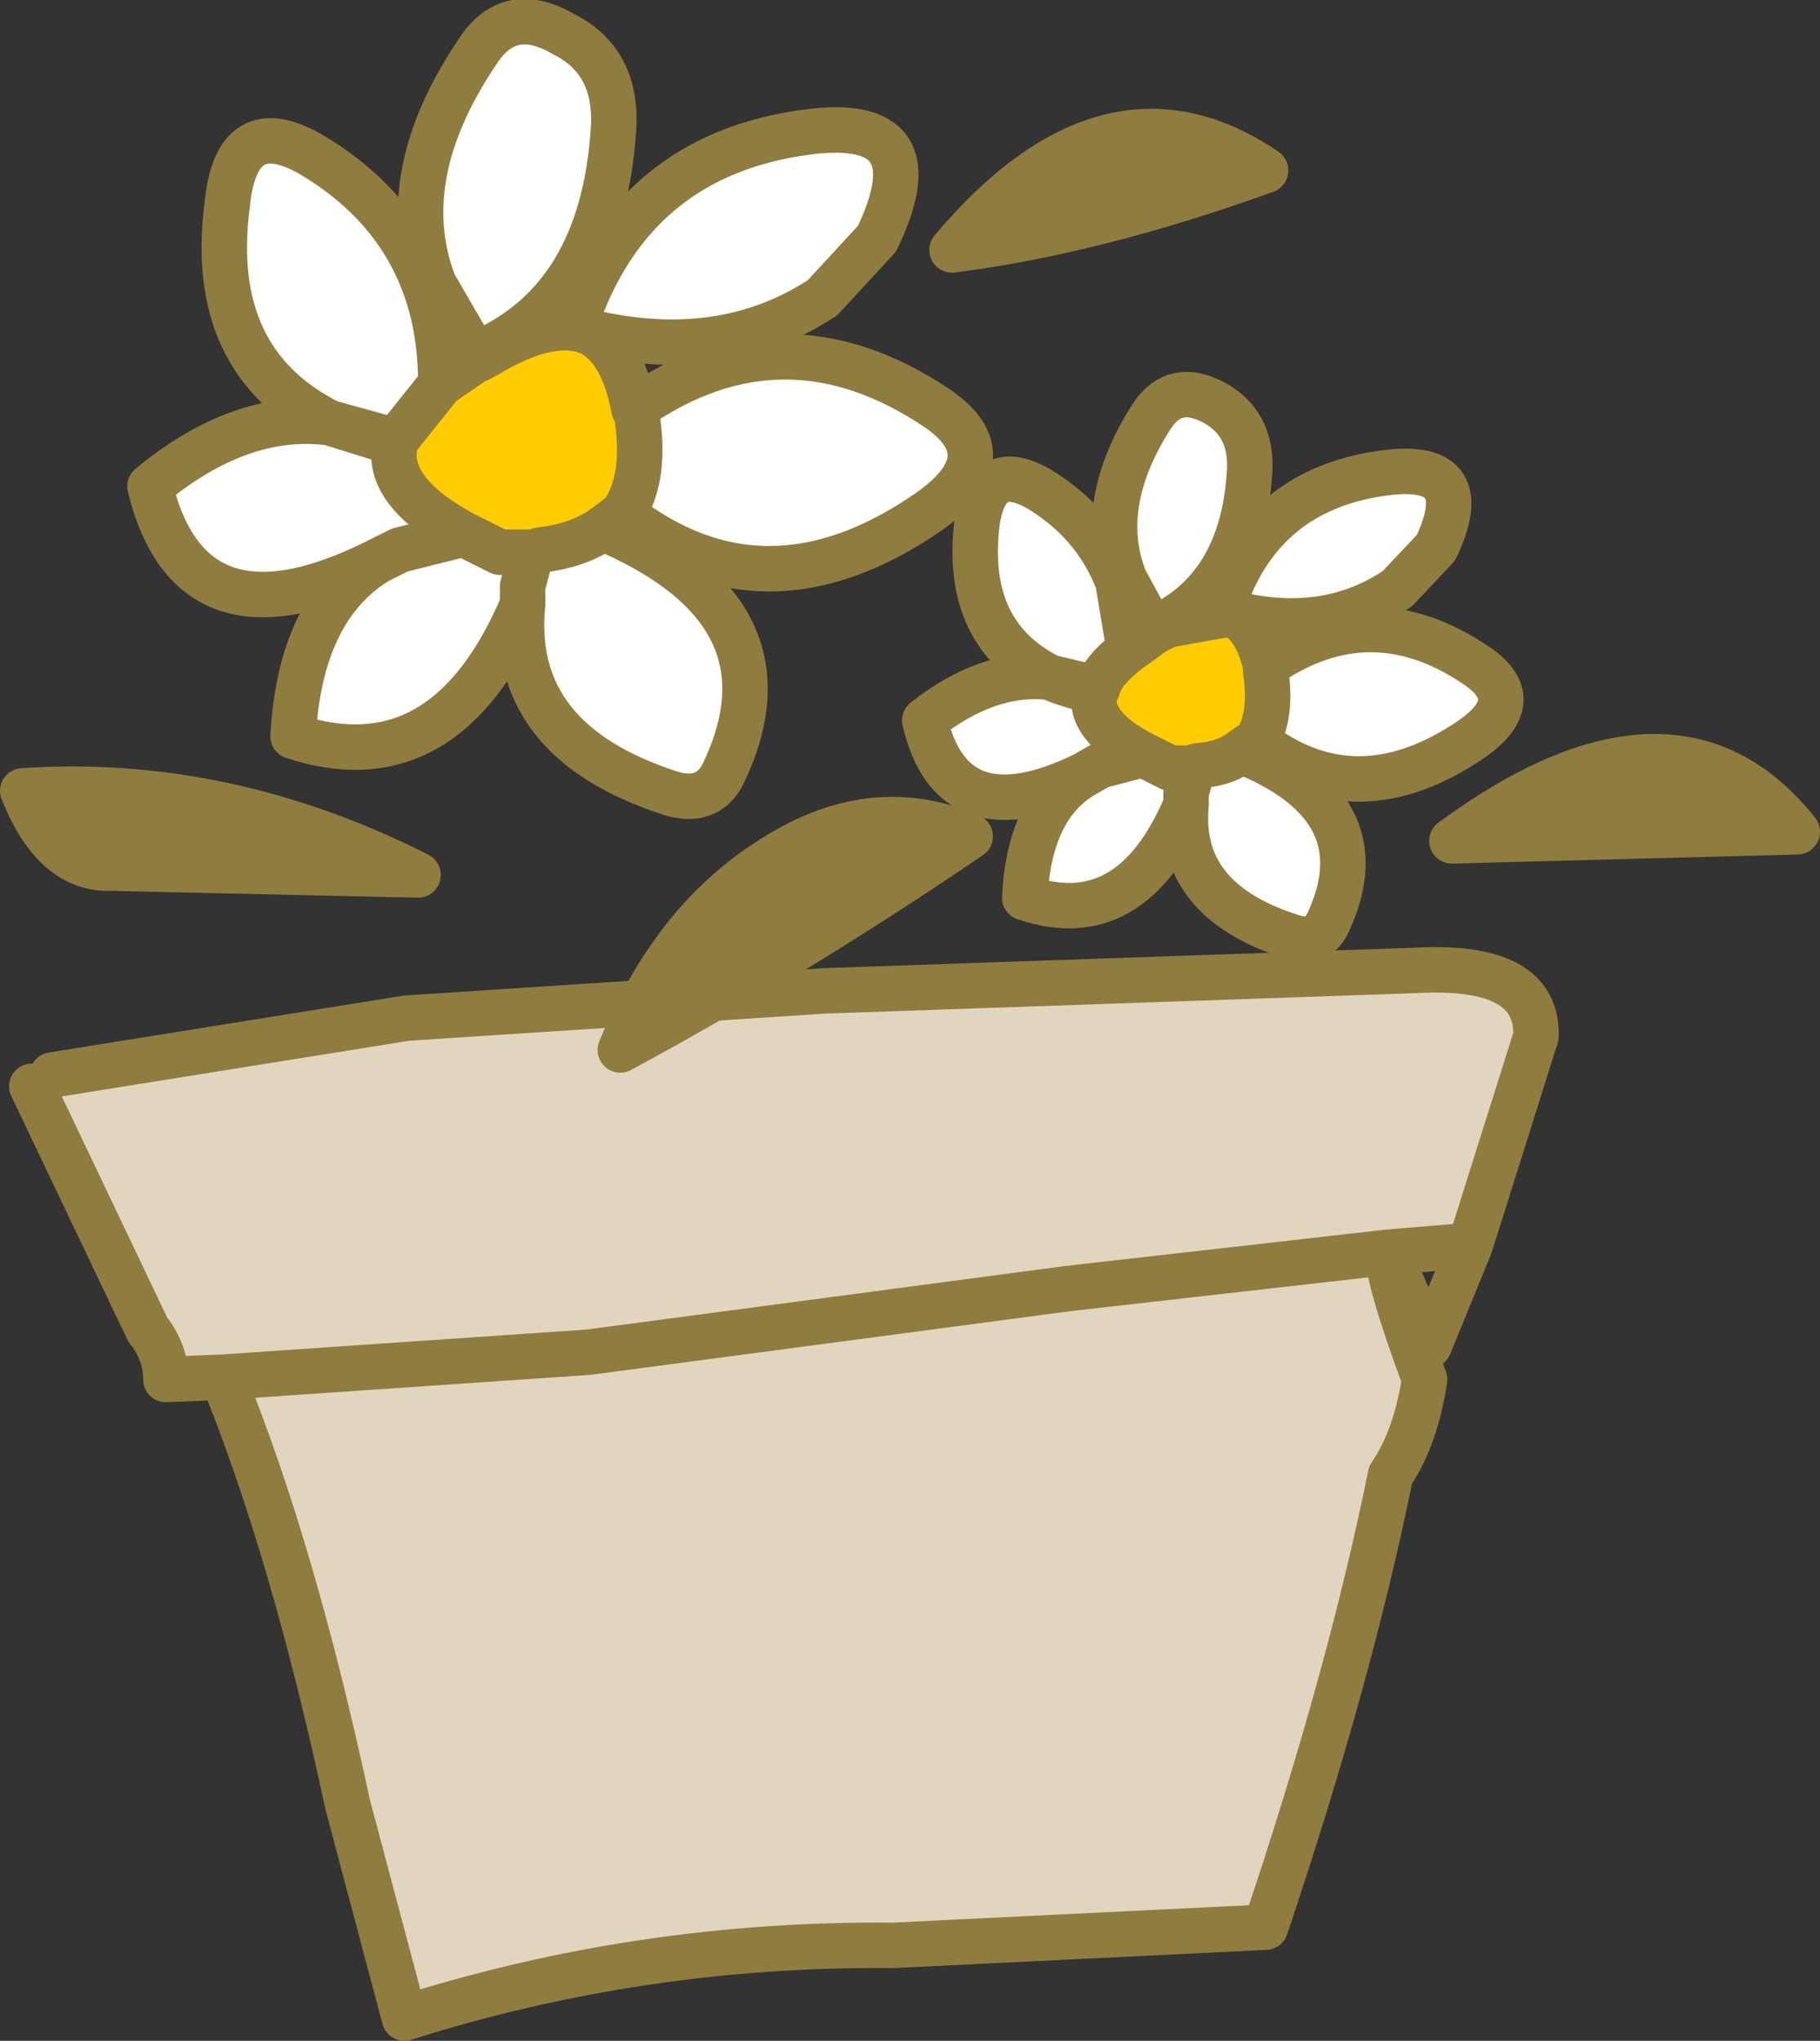 <?xml version="1.0" encoding="UTF-8" standalone="no"?>
<svg xmlns:xlink="http://www.w3.org/1999/xlink" height="44.9px" width="40.05px" xmlns="http://www.w3.org/2000/svg">
  <rect width="100%" height="100%" fill="#333333" stroke="none"/>
  <g transform="matrix(1.0, 0.0, 0.0, 1.0, 20.0, 22.45)">
    <path d="M-11.3 -12.75 L-12.75 -13.15 -11.3 -12.7 Q-11.55 -11.65 -9.8 -10.7 L-9.0 -10.3 -8.3 -10.3 -8.1 -10.35 Q-7.25 -10.45 -6.7 -10.85 L-6.55 -10.75 Q-2.4 -8.9 -4.1 -5.4 -4.45 -4.75 -5.25 -5.0 -8.8 -6.15 -8.5 -9.15 -10.2 -5.15 -13.55 -6.25 -13.4 -9.05 -11.7 -10.1 -15.8 -8.05 -16.7 -11.75 -14.7 -13.4 -12.75 -13.15 -15.45 -14.5 -15.0 -17.95 -14.8 -20.0 -13.15 -19.05 -11.3 -17.95 -10.65 -16.15 -10.3 -15.2 -10.3 -14.0 L-11.3 -12.75 M-6.3 -11.15 Q-5.75 -11.95 -6.0 -13.4 L-6.05 -13.45 Q-2.75 -15.75 0.65 -13.45 2.15 -12.4 0.45 -11.2 -3.15 -8.7 -6.3 -11.15 M-10.45 -16.2 Q-11.35 -18.55 -9.5 -21.3 -8.8 -22.4 -7.6 -21.7 -6.4 -21.1 -6.5 -19.6 -6.75 -15.8 -9.55 -14.65 L-10.45 -16.2 M-7.35 -15.3 Q-6.1 -19.05 -2.2 -19.55 0.6 -19.9 -0.7 -17.2 L-1.9 -15.9 Q-4.1 -14.45 -7.05 -15.15 L-7.35 -15.3 M-11.7 -10.1 L-11.2 -10.35 -9.8 -10.7 -11.2 -10.35 -11.7 -10.1 M-8.5 -9.15 L-8.5 -9.55 -8.3 -10.3 -8.5 -9.55 -8.5 -9.15" fill="#ffffff" fill-rule="evenodd" stroke="none"/>
    <path d="M-11.3 -12.7 L-11.3 -12.75 -10.3 -14.0 -9.5 -14.55 -9.45 -14.55 -9.1 -14.75 Q-7.85 -15.45 -7.05 -15.15 -6.3 -14.8 -6.05 -13.45 L-6.0 -13.4 Q-5.75 -11.95 -6.3 -11.15 L-6.7 -10.85 Q-7.25 -10.45 -8.1 -10.35 L-8.3 -10.3 -9.0 -10.3 -9.8 -10.7 Q-11.55 -11.65 -11.3 -12.7" fill="#ffcc00" fill-rule="evenodd" stroke="none"/>
    <path d="M-11.3 -12.7 L-11.3 -12.75 -12.75 -13.15 -11.3 -12.7 Q-11.55 -11.65 -9.8 -10.7 L-9.0 -10.3 -8.3 -10.3 -8.1 -10.35 Q-7.25 -10.45 -6.7 -10.85 L-6.3 -11.15 Q-5.75 -11.95 -6.0 -13.4 L-6.05 -13.45 Q-6.3 -14.8 -7.05 -15.15 -7.85 -15.45 -9.1 -14.75 L-9.45 -14.55 -9.5 -14.55 -10.3 -14.0 -11.3 -12.75 M-10.45 -16.2 Q-11.35 -18.55 -9.5 -21.3 -8.8 -22.4 -7.6 -21.7 -6.4 -21.1 -6.5 -19.6 -6.75 -15.8 -9.55 -14.65 L-10.45 -16.2 M-6.7 -10.85 L-6.55 -10.75 Q-2.4 -8.9 -4.1 -5.4 -4.45 -4.75 -5.25 -5.0 -8.8 -6.15 -8.5 -9.15 -10.2 -5.15 -13.55 -6.25 -13.4 -9.05 -11.7 -10.1 -15.8 -8.05 -16.7 -11.75 -14.7 -13.4 -12.75 -13.15 -15.45 -14.5 -15.0 -17.95 -14.8 -20.0 -13.15 -19.05 -11.3 -17.95 -10.65 -16.15 -10.3 -15.2 -10.3 -14.0 M-7.05 -15.15 L-7.4 -15.25 -7.35 -15.3 Q-6.1 -19.05 -2.2 -19.55 0.6 -19.9 -0.7 -17.2 L-1.9 -15.9 Q-4.1 -14.45 -7.05 -15.15 M-6.05 -13.45 Q-2.75 -15.75 0.65 -13.45 2.15 -12.4 0.45 -11.2 -3.15 -8.7 -6.3 -11.15 M-8.3 -10.3 L-8.5 -9.55 -8.5 -9.15 M-9.8 -10.7 L-11.2 -10.35 -11.7 -10.1" fill="none" stroke="#8f7c3f" stroke-linecap="round" stroke-linejoin="round" stroke-width="1.0"/>
    <path d="M-18.85 1.2 L-11.05 -0.05 -1.85 -0.65 11.15 -1.1 Q13.85 -1.25 13.8 0.35 L12.35 4.95 10.55 5.1 Q10.5 5.6 11.35 7.9 11.15 9.2 10.6 10.0 9.7 14.45 7.85 19.95 L-0.35 20.35 Q-5.9 20.3 -11.1 21.95 L-12.35 17.25 Q-13.55 11.65 -15.1 7.85 L-16.35 7.9 Q-16.35 7.3 -16.75 6.8 L-19.3 1.45 -18.85 1.2 M-15.1 7.85 L-7.05 7.3 3.5 5.9 10.55 5.1 3.5 5.9 -7.05 7.3 -15.1 7.85" fill="#e2d5c0" fill-rule="evenodd" stroke="none"/>
    <path d="M-18.85 1.2 L-11.05 -0.05 -1.85 -0.65 11.15 -1.1 Q13.85 -1.25 13.8 0.35 L12.35 4.95 11.45 7.15 10.55 5.1 Q10.5 5.6 11.35 7.9 11.15 9.2 10.6 10.0 9.7 14.45 7.85 19.95 L-0.35 20.35 Q-5.9 20.3 -11.1 21.95 L-12.35 17.25 Q-13.55 11.65 -15.1 7.85 L-16.35 7.9 Q-16.35 7.3 -16.75 6.8 L-19.3 1.45 M10.55 5.1 L3.5 5.9 -7.05 7.3 -15.1 7.85 M10.55 5.1 L12.35 4.95" fill="none" stroke="#8f7c3f" stroke-linecap="round" stroke-linejoin="round" stroke-width="1.0"/>
    <path d="M6.7 -13.6 Q7.55 -13.15 7.5 -12.1 7.35 -9.45 5.35 -8.6 L4.75 -9.7 Q4.1 -11.35 5.35 -13.3 5.85 -14.05 6.7 -13.6 M6.9 -9.1 Q7.75 -11.7 10.5 -12.05 12.5 -12.3 11.6 -10.4 L10.75 -9.5 Q9.2 -8.45 7.15 -8.95 L6.9 -9.1 M7.65 -6.15 Q8.0 -6.7 7.85 -7.7 L7.85 -7.8 Q10.15 -9.4 12.5 -7.8 13.6 -7.05 12.4 -6.2 9.85 -4.45 7.65 -6.15 M4.85 -8.15 Q4.25 -7.7 4.15 -7.3 L3.1 -7.55 Q3.55 -7.35 4.1 -7.25 3.9 -6.5 5.15 -5.85 L5.75 -5.55 6.25 -5.55 6.35 -5.6 Q7.0 -5.65 7.35 -5.95 L7.5 -5.85 Q10.4 -4.6 9.2 -2.1 8.95 -1.65 8.4 -1.85 5.9 -2.65 6.1 -4.75 4.9 -1.9 2.55 -2.7 2.65 -4.7 3.85 -5.4 0.95 -4.0 0.35 -6.6 1.75 -7.7 3.1 -7.55 1.2 -8.5 1.5 -10.95 1.7 -12.35 2.85 -11.7 4.1 -10.95 4.6 -9.65 L4.85 -8.15 M6.1 -4.75 L6.1 -5.0 6.25 -5.55 6.1 -5.0 6.1 -4.75 M3.85 -5.4 L4.2 -5.6 5.15 -5.85 4.2 -5.6 3.85 -5.4" fill="#ffffff" fill-rule="evenodd" stroke="none"/>
    <path d="M7.85 -7.8 L7.85 -7.7 Q8.0 -6.7 7.65 -6.15 L7.35 -5.95 Q7.0 -5.65 6.35 -5.6 L6.25 -5.55 5.75 -5.55 5.15 -5.85 Q3.9 -6.5 4.1 -7.25 L4.15 -7.3 Q4.25 -7.7 4.85 -8.15 L5.4 -8.55 5.7 -8.7 7.1 -8.95 Q7.65 -8.7 7.85 -7.8" fill="#ffcc00" fill-rule="evenodd" stroke="none"/>
    <path d="M6.7 -13.6 Q7.55 -13.15 7.5 -12.1 7.35 -9.45 5.35 -8.6 L4.75 -9.7 Q4.1 -11.35 5.35 -13.3 5.85 -14.05 6.7 -13.6 M7.15 -8.95 L7.1 -8.95 6.9 -9.05 6.9 -9.1 Q7.75 -11.7 10.5 -12.05 12.5 -12.3 11.6 -10.4 L10.75 -9.5 Q9.2 -8.45 7.15 -8.95 M7.85 -7.8 L7.85 -7.7 Q8.0 -6.7 7.65 -6.15 9.85 -4.45 12.4 -6.2 13.6 -7.05 12.5 -7.8 10.15 -9.4 7.85 -7.8 7.65 -8.7 7.1 -8.95 L5.7 -8.7 5.4 -8.55 4.85 -8.15 Q4.25 -7.7 4.15 -7.3 L4.1 -7.25 Q3.9 -6.5 5.15 -5.85 L5.75 -5.55 6.25 -5.55 6.35 -5.6 Q7.0 -5.65 7.35 -5.95 L7.65 -6.15 M6.25 -5.55 L6.1 -5.0 6.1 -4.75 Q5.9 -2.65 8.4 -1.85 8.95 -1.65 9.2 -2.1 10.4 -4.6 7.5 -5.85 L7.35 -5.95 M6.1 -4.75 Q4.9 -1.9 2.55 -2.7 2.65 -4.7 3.85 -5.4 0.95 -4.0 0.35 -6.6 1.75 -7.7 3.1 -7.55 1.2 -8.5 1.5 -10.95 1.7 -12.35 2.85 -11.7 4.1 -10.95 4.6 -9.65 L4.85 -8.15 M5.15 -5.85 L4.2 -5.6 3.85 -5.4 M4.15 -7.3 L3.1 -7.55 Q3.55 -7.35 4.1 -7.25" fill="none" stroke="#8f7c3f" stroke-linecap="round" stroke-linejoin="round" stroke-width="1.0"/>
    <path d="M7.85 -18.7 Q4.1 -17.35 0.95 -16.95 4.4 -21.05 7.85 -18.7" fill="#8f7c3f" fill-rule="evenodd" stroke="none"/>
    <path d="M7.85 -18.7 Q4.1 -17.35 0.95 -16.95 4.4 -21.05 7.85 -18.7 Z" fill="none" stroke="#8f7c3f" stroke-linecap="round" stroke-linejoin="round" stroke-width="1.0"/>
    <path d="M19.55 -4.15 L11.95 -3.95 Q16.85 -7.55 19.55 -4.15" fill="#8f7c3f" fill-rule="evenodd" stroke="none"/>
    <path d="M19.55 -4.15 L11.95 -3.95 Q16.85 -7.55 19.55 -4.15 Z" fill="none" stroke="#8f7c3f" stroke-linecap="round" stroke-linejoin="round" stroke-width="1.0"/>
    <path d="M-10.8 -3.2 L-17.55 -3.35 Q-18.8 -3.3 -19.5 -5.05 -15.05 -5.35 -10.8 -3.2" fill="#8f7c3f" fill-rule="evenodd" stroke="none"/>
    <path d="M-10.8 -3.2 Q-15.05 -5.35 -19.5 -5.05 -18.8 -3.3 -17.55 -3.35 L-10.8 -3.2 Z" fill="none" stroke="#8f7c3f" stroke-linecap="round" stroke-linejoin="round" stroke-width="1.0"/>
    <path d="M-3.1 -3.5 Q-0.85 -5.0 1.35 -4.05 -2.55 -1.4 -6.35 0.65 -5.2 -2.15 -3.1 -3.5" fill="#8f7c3f" fill-rule="evenodd" stroke="none"/>
    <path d="M-3.1 -3.5 Q-0.85 -5.0 1.35 -4.05 -2.55 -1.4 -6.35 0.65 -5.2 -2.15 -3.1 -3.5 Z" fill="none" stroke="#8f7c3f" stroke-linecap="round" stroke-linejoin="round" stroke-width="1.0"/>
  </g>
</svg>
